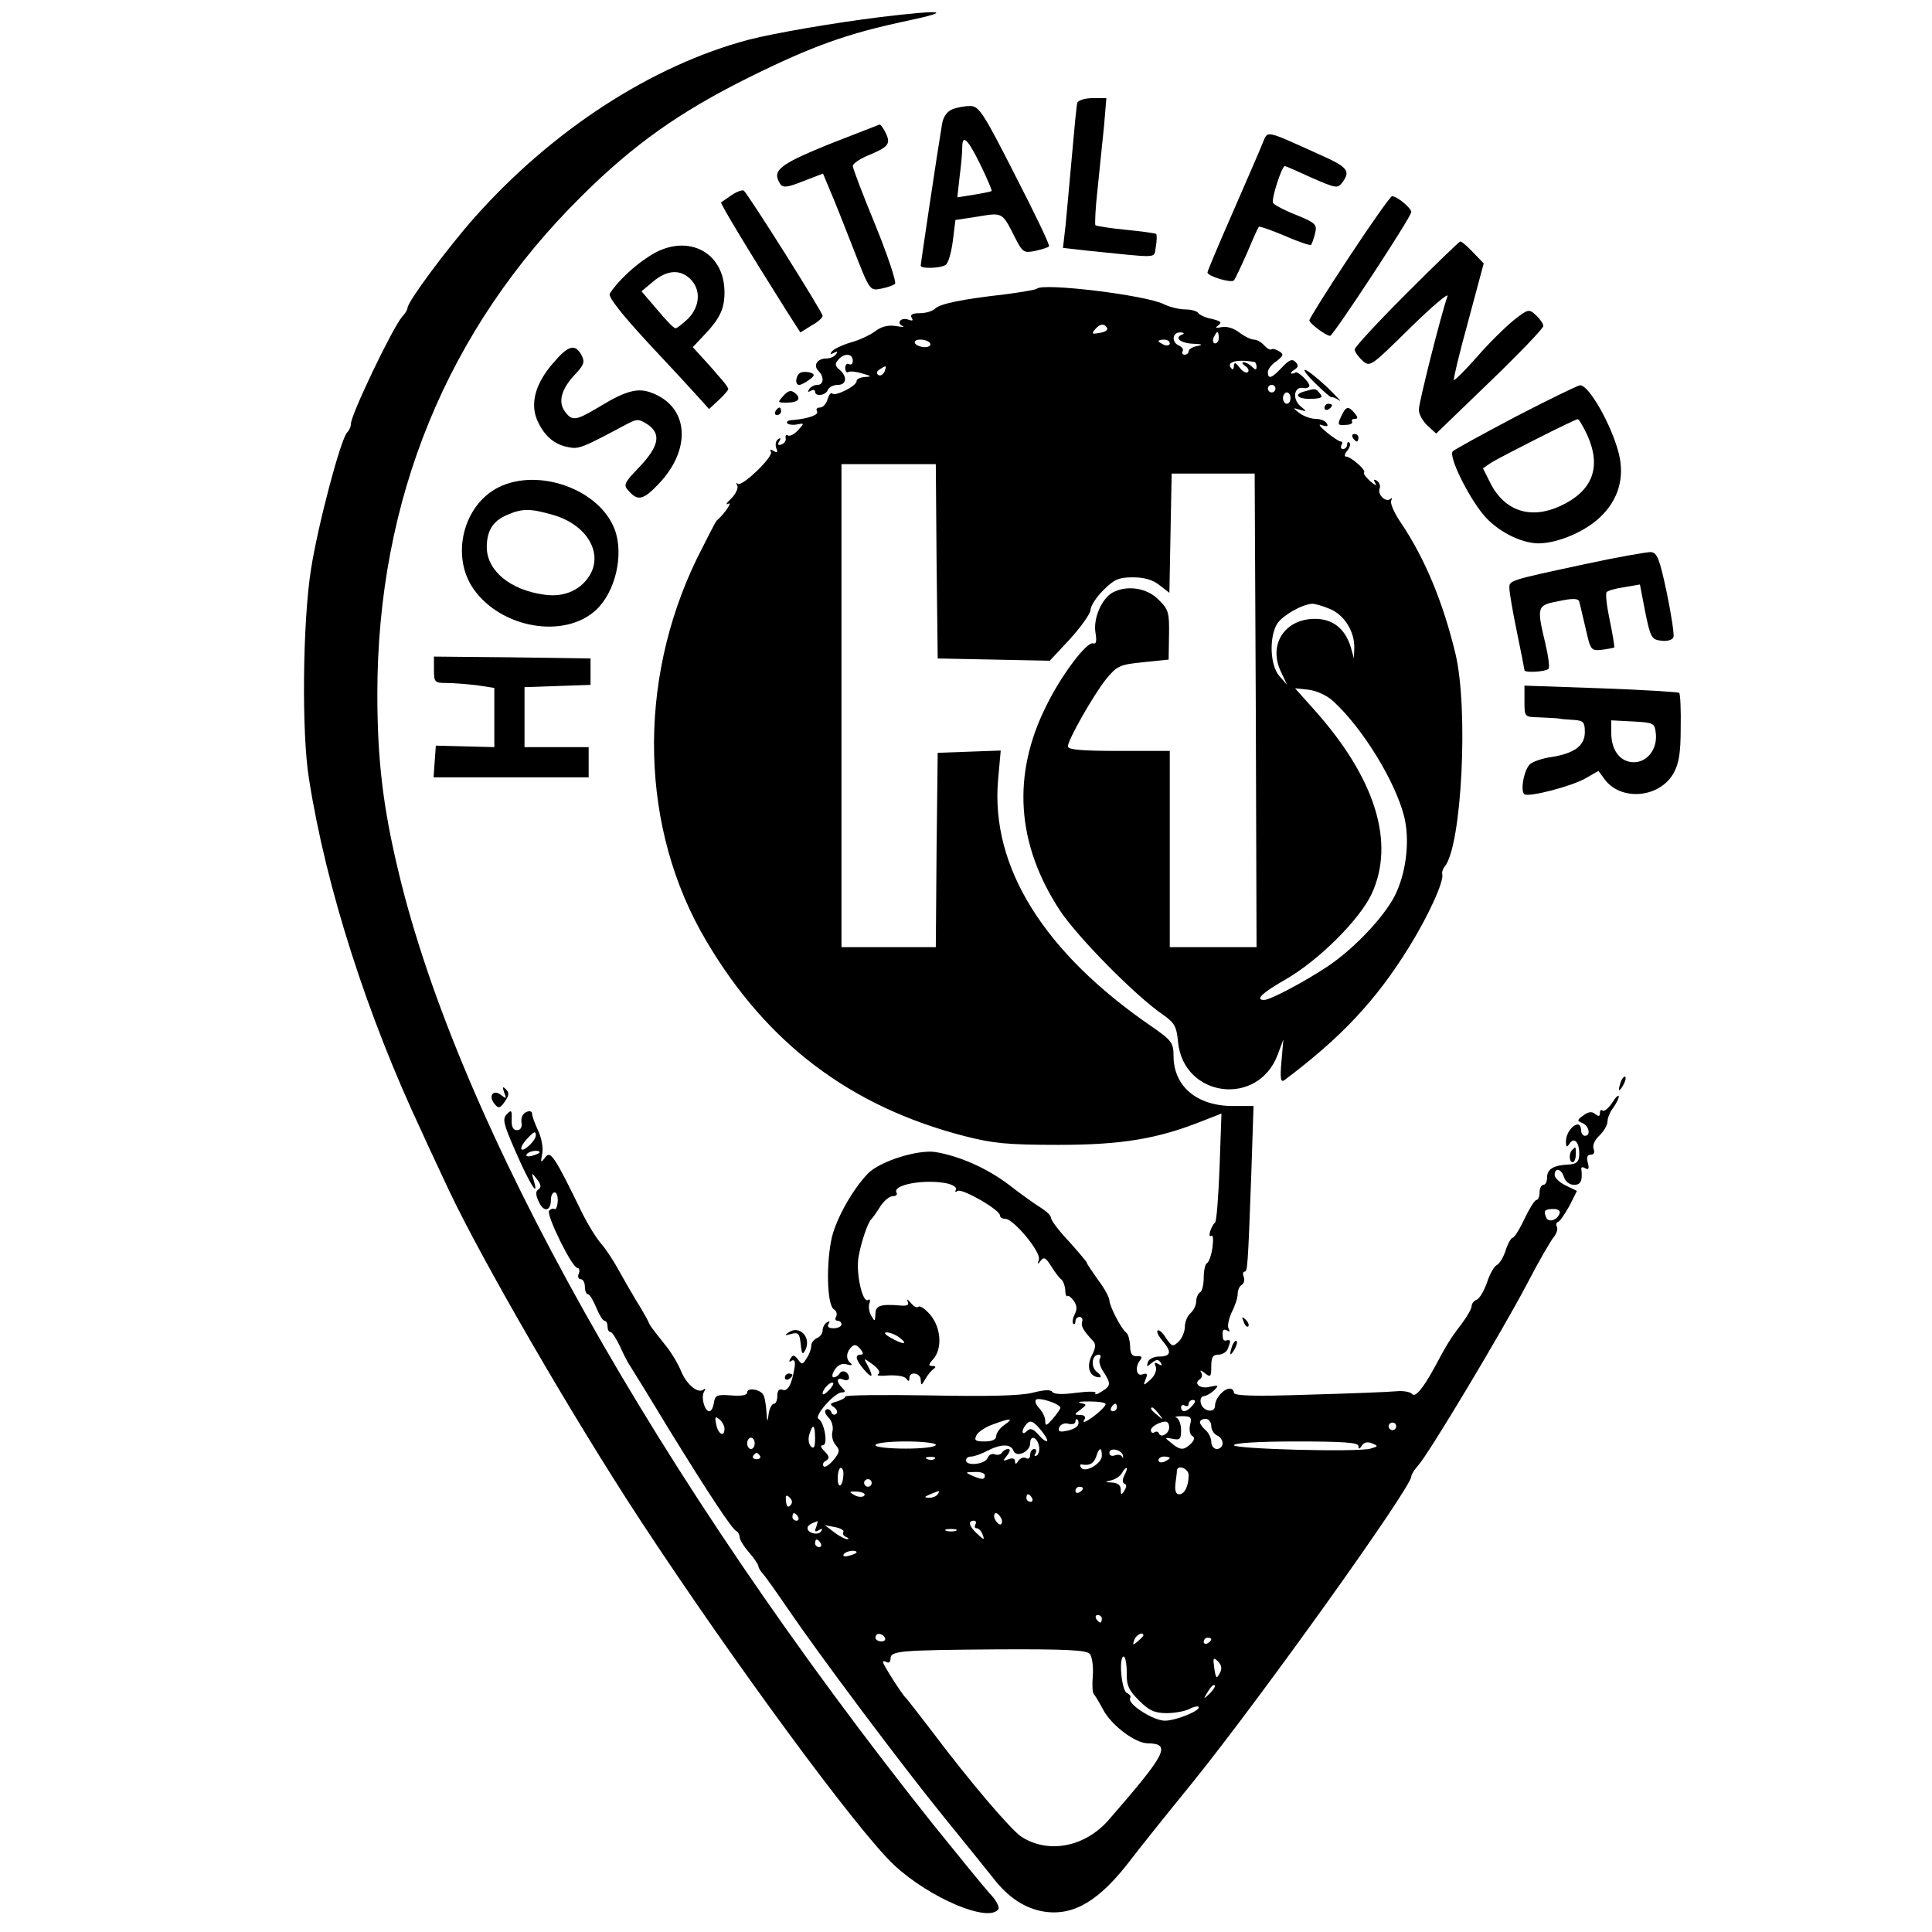 <?xml version="1.0" standalone="no"?>
<!DOCTYPE svg PUBLIC "-//W3C//DTD SVG 20010904//EN"
 "http://www.w3.org/TR/2001/REC-SVG-20010904/DTD/svg10.dtd">
<svg version="1.0" xmlns="http://www.w3.org/2000/svg"
 width="512pt" height="512pt" viewBox="0 0 512 512"
 preserveAspectRatio="xMidYMid meet">
<g transform="translate(0,512) scale(0.1,-0.1)"
fill="#000000" stroke="none">
<path d="M2335 5075 c-128 -16 -279 -42 -350 -60 -257 -68 -521 -239 -728
-472 -74 -84 -177 -223 -177 -239 0 -4 -6 -15 -14 -23 -26 -30 -136 -260 -136
-284 0 -7 -4 -17 -10 -23 -17 -17 -78 -247 -96 -364 -22 -139 -25 -435 -5
-555 45 -287 154 -627 299 -935 21 -47 54 -116 72 -155 88 -186 325 -596 505
-871 244 -372 581 -831 676 -918 94 -87 251 -153 275 -115 3 6 -7 25 -24 42
-16 18 -83 100 -149 182 -731 918 -1258 1857 -1417 2525 -41 170 -56 297 -56
471 0 515 185 967 541 1319 138 137 259 223 444 315 168 83 259 116 420 150
122 26 97 30 -70 10z"/>
<path d="M2855 4848 c-2 -7 -8 -69 -14 -138 -6 -69 -14 -152 -17 -186 l-7 -61
62 -7 c199 -20 178 -22 184 10 3 16 3 31 1 34 -3 2 -39 7 -80 11 -42 4 -78 10
-81 12 -2 3 0 47 6 99 5 51 13 126 17 166 l6 72 -36 0 c-21 0 -38 -6 -41 -12z"/>
<path d="M2523 4830 c-14 -6 -24 -20 -27 -42 -11 -65 -56 -366 -56 -372 0 -9
53 -7 66 2 7 4 15 32 19 63 l7 56 59 9 c66 11 65 12 98 -54 21 -41 24 -43 54
-37 18 4 34 9 37 12 3 3 -38 88 -90 189 -85 167 -96 184 -120 183 -14 0 -35
-4 -47 -9z m75 -146 c18 -37 31 -68 30 -70 -2 -2 -23 -6 -47 -10 l-44 -7 6 54
c4 30 7 64 7 77 0 38 14 25 48 -44z"/>
<path d="M2195 4737 c-132 -54 -150 -69 -127 -105 7 -10 19 -9 61 8 l52 20 18
-43 c10 -23 38 -93 62 -155 44 -113 44 -113 74 -107 16 3 33 9 37 13 4 4 -19
74 -52 155 -33 80 -60 151 -60 157 0 6 17 18 38 27 56 23 63 31 50 59 -6 13
-14 24 -17 24 -3 -1 -64 -25 -136 -53z"/>
<path d="M3345 4738 c-7 -18 -43 -100 -79 -183 -36 -82 -66 -153 -66 -157 0
-10 63 -29 70 -21 4 5 19 37 35 73 15 36 29 67 31 69 2 2 33 -9 69 -24 36 -16
67 -26 69 -24 3 2 7 16 11 30 6 24 2 28 -49 49 -31 12 -59 27 -62 32 -6 9 23
98 31 98 2 0 34 -14 71 -31 64 -28 69 -29 81 -13 23 31 15 41 -59 74 -151 68
-137 65 -153 28z"/>
<path d="M1939 4603 c-13 -9 -26 -18 -28 -19 -3 -3 72 -127 176 -292 l34 -53
29 18 c17 9 30 21 30 26 0 10 -199 325 -209 332 -4 2 -19 -3 -32 -12z"/>
<path d="M3576 4440 c-58 -88 -106 -164 -106 -169 0 -8 44 -41 55 -41 8 0 215
315 215 328 0 11 -38 42 -51 42 -4 0 -55 -72 -113 -160z"/>
<path d="M3727 4342 c-75 -75 -137 -142 -137 -148 0 -6 9 -19 20 -29 21 -19
22 -17 127 86 58 57 103 95 99 84 -17 -48 -76 -282 -76 -301 0 -11 10 -30 23
-42 l23 -21 142 137 c78 75 142 142 142 148 0 6 -9 19 -20 29 -18 17 -21 16
-59 -14 -22 -18 -66 -61 -97 -97 -31 -35 -59 -63 -61 -61 -2 2 15 73 38 156
l41 153 -28 29 c-15 16 -30 29 -34 29 -3 0 -67 -62 -143 -138z"/>
<path d="M1719 4440 c-42 -27 -84 -68 -103 -98 -5 -8 29 -52 101 -130 60 -64
121 -130 136 -147 l26 -29 26 24 c14 13 25 26 25 29 0 4 -12 20 -27 36 -14 17
-35 40 -47 53 l-20 22 31 33 c41 43 53 69 53 112 0 111 -104 160 -201 95z
m111 -60 c28 -28 25 -72 -6 -104 -15 -14 -30 -26 -34 -26 -4 0 -26 22 -48 49
l-42 49 31 26 c37 31 72 33 99 6z"/>
<path d="M2748 4355 c-3 -3 -40 -9 -84 -15 -115 -13 -173 -25 -186 -38 -7 -7
-25 -12 -41 -12 -19 0 -26 -4 -21 -12 5 -8 2 -9 -9 -5 -19 7 -33 -9 -15 -17 7
-3 -1 -3 -18 0 -20 3 -38 -1 -55 -14 -13 -10 -43 -24 -66 -30 -23 -7 -45 -18
-49 -24 -5 -7 -3 -8 6 -3 9 5 11 4 6 -3 -4 -7 -16 -12 -26 -12 -24 0 -36 -18
-21 -33 16 -16 14 -37 -3 -37 -8 0 -18 -5 -22 -12 -4 -7 -3 -8 4 -4 7 4 12 3
12 -2 0 -14 29 -10 34 5 3 7 15 13 26 13 24 0 26 22 5 40 -12 10 -13 16 -4 26
15 19 39 18 39 -2 0 -8 -4 -12 -10 -9 -5 3 -10 -1 -10 -10 0 -9 4 -14 8 -11 5
3 22 1 38 -4 24 -7 25 -8 7 -9 -13 -1 -23 -5 -23 -11 0 -13 -56 -41 -64 -33
-4 4 -9 -3 -13 -15 -3 -12 -12 -22 -20 -22 -8 0 -11 -4 -8 -10 6 -9 -21 -19
-62 -23 -12 0 -20 -4 -17 -8 2 -4 14 -6 25 -4 21 4 21 4 4 -15 -10 -11 -22
-17 -27 -14 -4 3 -7 0 -6 -7 2 -6 -3 -14 -11 -17 -9 -3 -11 0 -6 8 5 8 4 11
-3 6 -6 -4 -8 -14 -5 -23 5 -12 3 -14 -7 -8 -8 5 -11 4 -7 -2 8 -13 -78 -95
-88 -85 -5 4 -5 2 -1 -5 3 -6 -4 -22 -16 -34 -13 -12 -16 -18 -8 -14 13 7 -11
-28 -31 -45 -3 -3 -26 -48 -52 -100 -160 -329 -151 -718 25 -1014 160 -271
382 -439 685 -517 74 -19 113 -23 248 -23 168 0 263 16 381 63 l51 20 -5 -142
c-3 -78 -8 -144 -12 -147 -10 -8 -21 -42 -10 -35 5 3 6 -10 3 -32 -3 -21 -10
-39 -15 -41 -4 -2 -8 -19 -8 -37 0 -19 -4 -37 -10 -40 -5 -3 -10 -14 -10 -24
0 -10 -7 -24 -15 -31 -8 -7 -15 -23 -15 -36 0 -12 -7 -30 -16 -39 -16 -15 -18
-14 -34 9 -9 15 -19 23 -22 20 -4 -3 3 -16 14 -29 24 -28 21 -40 -11 -40 -13
0 -27 -7 -29 -15 -4 -13 -3 -13 10 -2 13 10 18 10 24 1 5 -8 3 -9 -6 -4 -10 6
-12 4 -7 -7 3 -10 -3 -24 -14 -34 -19 -17 -20 -17 -13 1 6 14 4 17 -8 13 -17
-7 -21 20 -6 38 6 8 3 11 -9 10 -13 -1 -18 7 -18 27 -1 16 -5 31 -10 35 -13 9
-45 71 -45 86 0 7 -13 32 -30 54 -16 23 -30 43 -30 46 0 2 -21 27 -47 56 -27
28 -48 57 -48 63 0 6 -12 17 -26 26 -15 9 -53 36 -85 61 -58 44 -130 76 -195
87 -48 7 -148 -25 -179 -57 -40 -42 -81 -114 -95 -167 -16 -68 -14 -181 5
-193 7 -4 9 -13 6 -19 -4 -6 -2 -11 3 -11 6 0 11 -4 11 -10 0 -5 -9 -10 -21
-10 -13 0 -18 4 -13 12 4 7 3 8 -4 4 -7 -4 -12 -14 -12 -22 0 -8 -7 -17 -15
-20 -8 -4 -15 -12 -15 -20 0 -8 -5 -23 -12 -33 -11 -18 -13 -18 -23 -4 -10 13
-14 13 -20 3 -5 -8 -4 -11 3 -6 7 4 10 -2 8 -16 -7 -45 -18 -67 -32 -61 -9 3
-14 -2 -14 -16 0 -12 -4 -21 -9 -21 -5 0 -12 -12 -14 -27 -3 -24 -4 -23 -6 7
-1 19 -5 40 -9 45 -10 14 -42 18 -42 5 0 -8 -16 -10 -42 -8 -38 3 -43 0 -46
-19 -2 -13 -7 -23 -12 -23 -13 0 -23 38 -14 52 4 7 4 10 -1 6 -14 -13 -45 12
-60 48 -8 20 -26 50 -40 67 -40 51 -41 51 -48 67 -4 8 -18 33 -32 55 -13 22
-34 58 -46 80 -12 22 -32 53 -45 68 -14 16 -36 52 -50 80 -75 154 -85 169 -99
150 -12 -16 -13 -15 -8 10 3 15 -2 42 -11 61 -9 19 -16 39 -16 45 0 6 -7 8
-15 4 -9 -3 -15 -15 -13 -27 2 -13 -2 -21 -12 -21 -10 0 -15 9 -14 28 1 25 -1
27 -13 14 -12 -12 -9 -25 23 -98 37 -85 63 -127 49 -79 -7 24 -7 24 8 5 11
-14 12 -22 4 -27 -8 -5 -8 -14 1 -33 13 -29 32 -25 32 6 0 10 4 19 10 19 5 0
9 -11 8 -24 -1 -14 -5 -23 -9 -20 -4 2 -10 0 -14 -5 -7 -12 61 -151 75 -151 5
0 7 -7 4 -15 -4 -8 -1 -15 5 -15 6 0 11 -9 11 -20 0 -11 4 -20 8 -20 5 0 14
-16 22 -35 8 -19 17 -35 22 -35 4 0 8 -7 8 -15 0 -8 3 -15 8 -15 4 0 15 -17
25 -38 9 -20 21 -44 27 -52 5 -8 51 -82 101 -165 109 -177 170 -269 181 -273
4 -2 8 -9 8 -15 0 -7 11 -25 25 -41 14 -16 25 -33 25 -37 0 -4 6 -14 13 -21 6
-7 36 -49 66 -93 81 -119 297 -408 413 -551 57 -70 115 -142 130 -161 40 -52
85 -81 135 -89 79 -12 147 29 230 138 15 20 89 113 164 205 180 223 579 781
579 810 0 5 8 18 18 29 27 29 221 353 288 480 31 60 64 117 72 126 7 9 11 21
8 27 -3 5 -2 11 3 13 5 1 18 21 30 42 l20 40 -29 14 c-17 8 -30 21 -30 28 0
21 18 17 25 -6 3 -11 15 -20 26 -20 18 0 23 10 20 39 -2 8 2 10 10 5 9 -5 11
-1 7 14 -4 15 -2 22 8 22 8 0 11 6 7 16 -3 9 3 23 16 35 11 11 21 27 21 37 0
9 7 26 15 36 8 11 15 25 15 30 0 6 -8 -1 -18 -17 -10 -15 -22 -24 -25 -20 -4
3 -7 1 -7 -7 0 -9 -4 -9 -13 -2 -8 7 -18 6 -31 -4 -17 -12 -17 -14 -3 -20 18
-7 24 -34 7 -34 -5 0 -10 7 -10 15 0 8 -4 15 -8 15 -15 0 -32 -24 -32 -44 0
-17 2 -18 10 -6 13 19 27 0 25 -33 -1 -16 -8 -22 -27 -23 -41 -2 -58 -12 -58
-34 0 -11 -4 -20 -10 -20 -5 0 -10 -9 -10 -20 0 -11 -4 -20 -8 -20 -5 0 -19
-23 -32 -50 -13 -28 -27 -50 -31 -50 -4 0 -13 -15 -19 -34 -6 -19 -17 -36 -24
-39 -6 -3 -18 -23 -25 -45 -8 -23 -20 -43 -27 -46 -8 -3 -14 -11 -14 -17 0 -7
-12 -28 -27 -48 -27 -35 -38 -52 -72 -116 -30 -55 -51 -80 -59 -69 -4 5 -23 9
-42 7 -19 -2 -124 -6 -232 -9 -144 -5 -198 -3 -198 5 0 6 -5 11 -11 11 -16 0
-39 -26 -39 -45 0 -22 -34 -15 -38 8 -2 9 2 17 8 17 6 0 18 7 27 15 14 14 13
15 -10 10 -25 -7 -46 8 -27 20 6 4 7 12 3 18 -4 7 0 6 10 -2 15 -12 17 -10 17
18 0 24 4 31 19 31 10 0 22 7 25 16 8 21 8 24 -3 22 -5 -2 -9 0 -10 5 -3 21 0
27 11 21 7 -4 8 -3 4 5 -4 6 0 25 8 43 9 17 16 39 16 49 0 10 5 21 11 24 6 4
8 13 5 21 -3 8 -2 14 2 14 8 0 9 11 18 257 l6 182 -55 0 c-95 0 -157 52 -157
133 0 34 -5 41 -57 77 -286 196 -428 423 -408 654 l7 78 -83 -3 -84 -3 -3
-257 -2 -258 -125 0 -125 0 0 640 0 640 125 0 125 0 2 -257 3 -258 149 -3 148
-3 54 58 c29 32 53 66 54 76 0 11 15 34 34 53 29 29 41 34 79 34 30 0 53 -7
70 -21 l26 -20 3 158 3 158 110 0 110 0 3 -627 2 -628 -115 0 -115 0 0 260 0
260 -135 0 c-96 0 -135 3 -135 12 0 17 67 135 101 178 29 35 36 39 98 45 l68
7 1 65 c1 59 -1 68 -28 94 -30 31 -83 39 -121 19 -29 -16 -52 -68 -46 -106 4
-23 2 -32 -6 -29 -16 6 -83 -82 -123 -163 -93 -184 -81 -368 35 -545 47 -71
202 -228 273 -276 31 -22 36 -31 40 -73 15 -147 212 -172 264 -33 l15 40 -5
-58 c-4 -44 -2 -56 7 -50 150 112 244 212 331 353 51 82 94 176 88 194 -1 4 1
13 7 20 45 56 63 419 28 564 -33 137 -81 252 -144 346 -18 26 -30 53 -26 60 3
6 3 8 -2 4 -12 -11 -35 11 -29 27 3 7 0 16 -7 21 -8 5 -10 3 -4 -7 5 -8 -1 -5
-13 5 -12 11 -20 21 -17 24 6 6 -35 42 -48 42 -5 0 -4 7 3 15 7 9 10 18 6 22
-3 3 -6 1 -6 -5 0 -7 -5 -12 -11 -12 -5 0 -7 5 -4 10 3 6 3 10 -2 10 -4 0 -21
11 -38 25 -19 16 -23 23 -11 18 13 -4 17 -3 12 5 -4 7 -17 12 -30 12 -12 0
-31 7 -42 15 -19 15 -19 15 1 9 19 -5 19 -5 2 9 -23 19 -18 53 6 49 9 -2 17 1
17 6 0 10 -31 39 -37 35 -1 -2 -6 -3 -10 -3 -5 0 -1 5 7 10 11 7 12 12 3 21
-9 9 -17 5 -36 -15 -27 -29 -37 -32 -37 -12 0 7 10 21 23 29 18 14 20 18 7 26
-8 5 -17 8 -21 5 -4 -2 -12 3 -19 11 -7 8 -19 15 -27 15 -8 0 -26 9 -39 19
-14 11 -33 17 -47 14 -16 -3 -18 -2 -8 5 10 8 6 11 -18 17 -17 3 -33 11 -36
16 -4 5 -19 9 -34 9 -15 0 -41 6 -57 14 -48 24 -320 57 -336 41z m186 -104 c3
-5 -5 -11 -19 -13 -20 -4 -23 -3 -14 8 13 16 25 18 33 5z m198 -18 c-21 -8 -3
-23 31 -24 24 -1 26 -3 10 -6 -13 -2 -23 -9 -23 -14 0 -5 -5 -9 -11 -9 -5 0
-8 4 -5 9 3 5 -1 11 -9 15 -21 8 -19 36 3 35 10 0 12 -3 4 -6z m98 -8 c0 -8
-4 -15 -10 -15 -5 0 -7 7 -4 15 4 8 8 15 10 15 2 0 4 -7 4 -15z m-765 -15 c3
-5 -3 -10 -14 -10 -11 0 -23 5 -26 10 -3 6 3 10 14 10 11 0 23 -4 26 -10z
m635 0 c0 -5 -7 -7 -15 -4 -8 4 -15 8 -15 10 0 2 7 4 15 4 8 0 15 -4 15 -10z
m223 -49 c4 0 7 -6 7 -13 0 -9 -3 -9 -12 0 -7 7 -17 12 -22 12 -6 0 -4 -4 4
-10 8 -5 11 -12 7 -16 -4 -4 -14 1 -22 12 -10 13 -14 15 -15 5 0 -8 -3 -12 -6
-8 -17 17 12 26 59 18z m-979 -26 c-4 -8 -11 -12 -16 -9 -6 4 -5 10 3 15 19
12 19 11 13 -6z m1036 -45 c0 -5 -4 -10 -10 -10 -5 0 -10 5 -10 10 0 6 5 10
10 10 6 0 10 -4 10 -10z m40 -25 c0 -8 -4 -15 -10 -15 -5 0 -10 7 -10 15 0 8
5 15 10 15 6 0 10 -7 10 -15z m105 -559 c38 -16 65 -60 64 -103 l-1 -28 -8 29
c-15 50 -48 76 -95 76 -81 0 -125 -69 -90 -141 l16 -34 -21 24 c-25 29 -27
106 -4 140 16 22 66 50 92 51 7 0 28 -6 47 -14z m9 -245 c78 -72 163 -211 187
-304 15 -60 7 -141 -20 -201 -24 -56 -107 -146 -181 -196 -60 -40 -153 -90
-170 -90 -25 0 -5 19 58 55 88 51 195 158 227 226 63 136 10 307 -153 489
l-50 56 37 -4 c21 -3 48 -15 65 -31z m-2114 -1150 c0 -13 -31 -43 -38 -37 -3
3 3 15 13 26 20 22 25 24 25 11z m10 -45 c0 -2 -9 -6 -20 -9 -11 -3 -18 -1
-14 4 5 9 34 13 34 5z m1079 -82 c17 -4 28 -11 24 -17 -3 -6 -1 -7 5 -3 12 7
112 -50 112 -65 0 -5 6 -9 14 -9 22 0 96 -89 89 -108 -4 -13 -3 -14 5 -3 8 11
14 8 28 -15 10 -16 22 -32 27 -35 4 -3 9 -15 10 -27 0 -12 3 -19 6 -17 2 3 10
-3 17 -13 8 -12 9 -22 2 -35 -5 -10 -7 -21 -4 -25 3 -3 6 0 6 6 0 7 5 12 11
12 6 0 9 -6 7 -12 -4 -12 2 -23 28 -51 9 -9 8 -19 -3 -40 -15 -30 -5 -57 21
-57 6 0 3 7 -7 14 -17 13 -14 46 5 46 5 0 6 -5 3 -10 -4 -6 0 -22 9 -35 21
-32 20 -38 -5 -53 -12 -8 -19 -9 -16 -4 4 5 -18 5 -51 1 -35 -5 -59 -4 -63 2
-4 7 -22 6 -53 -2 -32 -8 -118 -10 -271 -7 -124 2 -225 1 -225 -3 0 -4 -10 -9
-22 -13 -19 -5 -20 -8 -8 -15 8 -6 11 -14 6 -18 -5 -4 -11 -2 -13 5 -3 6 -9
10 -14 6 -5 -3 -2 -12 7 -21 9 -9 13 -25 10 -37 -3 -11 1 -27 9 -36 11 -13 11
-18 -6 -39 -11 -13 -23 -21 -26 -17 -4 4 -2 11 6 15 10 6 9 12 -4 25 -10 10
-12 16 -4 16 14 0 4 61 -12 70 -12 8 43 70 62 70 10 0 10 3 1 12 -17 17 -15
29 3 22 8 -4 15 -1 15 4 0 16 -18 24 -25 12 -3 -5 -10 -10 -16 -10 -5 0 -4 9
3 20 9 13 19 18 33 14 11 -3 15 -2 10 3 -14 10 -13 29 1 43 8 8 14 7 24 -5 8
-10 9 -15 1 -15 -17 0 -13 -14 9 -40 22 -25 26 -20 9 12 -11 20 -11 20 14 2
16 -12 21 -22 14 -26 -6 -4 7 -5 28 -3 22 1 43 -2 47 -9 6 -8 8 -7 8 2 0 19
30 14 30 -5 1 -16 2 -15 12 2 6 11 16 23 22 27 7 5 6 8 -3 8 -11 0 -11 4 2 18
25 28 21 84 -8 118 -13 15 -27 25 -31 21 -4 -4 -13 1 -21 11 -8 9 -11 11 -8 4
5 -10 0 -13 -16 -12 -56 5 -69 0 -69 -22 -1 -21 -2 -21 -11 -5 -6 10 -8 25 -5
33 3 8 2 12 -4 9 -14 -9 -32 70 -25 113 7 40 25 94 35 102 3 3 13 17 23 33 10
15 24 27 33 27 8 0 13 4 10 9 -13 21 73 37 133 25z m1624 -80 c-7 -19 -31 -25
-36 -9 -7 17 -3 21 21 21 11 0 18 -5 15 -12z m-1749 -329 c25 -19 9 -19 -24 0
-14 8 -19 14 -10 14 8 0 24 -6 34 -14z m-188 -140 c-9 -9 -16 -13 -16 -8 0 12
22 34 28 28 2 -2 -3 -11 -12 -20z m614 -46 c0 -3 -9 -16 -20 -29 -17 -19 -20
-20 -20 -6 0 10 -7 24 -15 33 -8 8 -13 18 -10 23 5 9 65 -10 65 -21z m120 10
c0 -7 -28 -32 -49 -44 -9 -5 -12 -4 -7 3 4 8 0 12 -11 12 -17 1 -17 1 0 14 18
14 18 14 0 18 -10 3 1 4 25 4 23 0 42 -3 42 -7z m230 -4 c-14 -17 -30 -20 -30
-4 0 5 5 7 10 4 6 -3 10 -1 10 4 0 6 5 11 11 11 8 0 8 -5 -1 -15z m-200 -5 c0
-5 -5 -10 -11 -10 -5 0 -7 5 -4 10 3 6 8 10 11 10 2 0 4 -4 4 -10z m111 -17
c13 -16 12 -17 -3 -4 -17 13 -22 21 -14 21 2 0 10 -8 17 -17z m-1151 -39 c0
-24 -17 -15 -22 11 -4 20 -3 23 8 14 8 -6 14 -18 14 -25z m1234 11 c-3 -13 -1
-26 5 -30 8 -4 7 -11 -3 -21 -19 -18 -28 -18 -52 2 -19 15 -18 15 4 11 19 -4
22 -1 22 23 0 16 -6 30 -12 33 -7 2 -1 4 14 4 24 0 27 -3 22 -22z m-492 -1
c-12 -8 -22 -22 -22 -30 0 -9 -11 -14 -30 -14 -26 0 -29 3 -22 17 5 9 25 22
43 28 48 18 57 17 31 -1z m113 -43 c-3 -2 -13 5 -23 17 -14 16 -22 18 -30 10
-7 -7 -12 -8 -12 -2 0 6 5 15 12 22 9 9 17 5 34 -15 13 -15 21 -29 19 -32z
m81 41 c-3 -5 -17 -12 -30 -14 -18 -4 -23 -1 -19 9 3 8 14 13 24 10 11 -3 19
0 19 6 0 6 3 8 6 4 3 -3 3 -10 0 -15z m232 -23 c-7 -5 -14 -4 -16 1 -2 6 -8 8
-13 4 -5 -3 -9 0 -9 6 0 6 10 14 23 19 16 6 23 5 25 -7 2 -8 -2 -18 -10 -23z
m122 22 c0 -10 7 -21 15 -25 8 -3 15 -12 15 -21 0 -8 -7 -15 -15 -15 -8 0 -15
8 -15 19 0 10 -7 24 -15 31 -8 7 -15 16 -15 21 0 5 7 9 15 9 8 0 15 -9 15 -19z
m490 -1 c0 -5 -4 -10 -10 -10 -5 0 -10 5 -10 10 0 6 5 10 10 10 6 0 10 -4 10
-10z m-1540 -32 c0 -23 -3 -29 -11 -21 -6 6 -8 20 -4 32 9 30 15 26 15 -11z
m-160 -13 c0 -8 -4 -15 -10 -15 -5 0 -10 7 -10 15 0 8 5 15 10 15 6 0 10 -7
10 -15z m753 -5 c3 -11 0 -23 -5 -27 -7 -3 -8 -1 -4 5 4 7 2 12 -3 12 -6 0
-11 -7 -11 -16 0 -8 -5 -12 -11 -8 -6 3 -15 0 -20 -7 -6 -10 -9 -10 -9 -2 0 8
-7 10 -17 6 -16 -6 -16 -5 -4 10 8 10 9 17 3 17 -6 0 -13 -4 -17 -10 -3 -5
-12 -7 -19 -4 -7 3 -16 -2 -19 -10 -7 -17 -57 -22 -57 -6 0 6 6 10 14 10 7 0
27 7 42 15 37 19 63 19 70 0 8 -19 44 -2 44 20 0 22 17 18 23 -5z m-273 1 c0
-6 -36 -10 -80 -10 -44 0 -80 4 -80 9 0 6 36 10 80 10 44 0 80 -4 80 -9z
m1120 -3 c0 -9 3 -9 9 1 6 9 15 11 27 6 17 -7 17 -8 -4 -14 -36 -10 -362 -1
-362 9 0 6 67 10 165 10 125 0 165 -3 165 -12z m-680 -26 c0 -21 -46 -47 -55
-31 -4 5 -3 9 2 8 21 -4 32 3 38 21 8 25 15 26 15 2z m56 0 c1 -7 0 -8 -2 -3
-3 6 -12 7 -20 4 -8 -3 -14 0 -14 7 0 15 33 9 36 -8z m-962 0 c3 -5 -1 -9 -9
-9 -8 0 -12 4 -9 9 3 4 7 8 9 8 2 0 6 -4 9 -8z m463 -8 c-3 -3 -12 -4 -19 -1
-8 3 -5 6 6 6 11 1 17 -2 13 -5z m623 2 c0 -2 -7 -6 -15 -10 -8 -3 -15 -1 -15
4 0 6 7 10 15 10 8 0 15 -2 15 -4z m-865 -46 c-2 -31 -15 -37 -15 -7 0 15 4
27 8 27 5 0 8 -9 7 -20z m745 1 c-6 -12 -6 -21 0 -23 6 -2 6 -8 0 -18 -8 -13
-10 -12 -10 3 0 11 -8 17 -22 18 -21 1 -21 2 -3 6 11 3 24 11 28 19 12 21 19
17 7 -5z m170 0 c0 -30 -11 -51 -25 -51 -9 0 -12 10 -10 28 2 15 4 30 4 35 2
17 31 5 31 -12z m-540 -1 c0 -12 -8 -12 -35 0 -18 8 -17 9 8 9 15 1 27 -3 27
-9z m-300 -20 c0 -5 -4 -10 -10 -10 -5 0 -10 5 -10 10 0 6 5 10 10 10 6 0 10
-4 10 -10z m560 -14 c0 -3 -4 -8 -10 -11 -5 -3 -10 -1 -10 4 0 6 5 11 10 11 6
0 10 -2 10 -4z m-580 -20 c-4 -4 -16 -4 -26 2 -16 9 -14 10 8 9 15 -1 23 -6
18 -11z m195 4 c-3 -5 -14 -10 -23 -9 -14 0 -13 2 3 9 27 11 27 11 20 0z
m-391 -30 c-6 -6 -10 -2 -11 12 -2 16 1 18 10 9 7 -7 8 -14 1 -21z m641 20 c3
-5 1 -10 -4 -10 -6 0 -11 5 -11 10 0 6 2 10 4 10 3 0 8 -4 11 -10z m-620 -50
c3 -5 1 -10 -4 -10 -6 0 -11 5 -11 10 0 6 2 10 4 10 3 0 8 -4 11 -10z m539 -5
c3 -8 1 -15 -3 -15 -5 0 -11 7 -15 15 -3 8 -1 15 3 15 5 0 11 -7 15 -15z
m-491 -22 c-5 -12 -3 -14 7 -8 8 5 11 4 6 -3 -7 -12 -36 -5 -36 8 0 7 7 12 27
19 1 1 -1 -6 -4 -16z m422 7 c-3 -5 -2 -10 3 -10 6 0 13 -8 16 -17 6 -15 4
-15 -14 2 -22 20 -26 35 -9 35 5 0 7 -4 4 -10z m-350 -20 c-3 -5 1 -11 7 -13
7 -3 9 -6 3 -6 -5 0 -21 8 -34 18 l-25 19 27 -5 c15 -3 25 -9 22 -13z m298 3
c-7 -2 -19 -2 -25 0 -7 3 -2 5 12 5 14 0 19 -2 13 -5z m-358 -33 c3 -5 1 -10
-4 -10 -6 0 -11 5 -11 10 0 6 2 10 4 10 3 0 8 -4 11 -10z m95 -24 c0 -2 -9 -6
-20 -9 -11 -3 -18 -1 -14 4 5 9 34 13 34 5z m650 -176 c0 -5 -2 -10 -4 -10 -3
0 -8 5 -11 10 -3 6 -1 10 4 10 6 0 11 -4 11 -10z m-575 -50 c3 -5 -1 -10 -9
-10 -9 0 -16 5 -16 10 0 6 4 10 9 10 6 0 13 -4 16 -10z m685 6 c0 -2 -7 -9
-15 -16 -13 -11 -14 -10 -9 4 5 14 24 23 24 12z m180 -10 c0 -3 -4 -8 -10 -11
-5 -3 -10 -1 -10 4 0 6 5 11 10 11 6 0 10 -2 10 -4z m-322 -39 c6 -7 10 -33 8
-58 -2 -24 -1 -46 3 -49 3 -3 14 -21 24 -40 21 -41 85 -90 119 -90 63 -1 49
-27 -103 -202 -63 -73 -161 -92 -233 -45 -28 19 -138 148 -234 276 -36 47 -68
88 -71 91 -9 7 -61 89 -61 95 0 4 5 3 10 0 6 -3 10 1 10 9 0 21 20 23 281 25
184 1 239 -2 247 -12z m98 -49 c-1 -34 5 -47 33 -75 26 -26 41 -33 73 -33 21
0 48 5 60 11 11 6 22 8 24 6 9 -9 -59 -37 -89 -37 -31 0 -101 45 -92 60 3 4
-1 10 -8 13 -15 5 -23 97 -9 97 4 0 8 -19 8 -42z m246 -3 c-8 -15 -10 -13 -14
14 -4 28 -3 30 10 18 10 -11 11 -20 4 -32z m-26 -53 c-17 -16 -18 -16 -5 5 7
12 15 20 18 17 3 -2 -3 -12 -13 -22z"/>
<path d="M1466 4158 c-47 -54 -61 -106 -43 -150 18 -42 45 -66 83 -73 28 -6
37 -2 157 62 25 13 30 13 52 -1 38 -25 32 -58 -20 -113 -42 -44 -44 -48 -28
-65 23 -26 38 -23 77 18 90 93 82 206 -17 243 -36 14 -68 6 -137 -36 -65 -39
-74 -40 -94 -12 -18 26 -7 61 31 100 21 23 23 30 14 48 -17 31 -35 26 -75 -21z"/>
<path d="M2123 4133 c-14 -5 -18 -33 -5 -33 5 0 16 6 26 13 15 11 16 15 5 19
-8 3 -20 3 -26 1z"/>
<path d="M3487 4103 c21 -21 40 -37 42 -36 2 2 11 -2 20 -8 9 -6 -6 9 -32 35
-27 25 -53 46 -59 46 -5 0 8 -17 29 -37z"/>
<path d="M4017 4016 c-87 -46 -162 -87 -167 -92 -12 -12 39 -117 81 -168 36
-43 98 -75 145 -76 51 0 123 30 164 69 49 46 66 105 50 169 -19 76 -80 183
-103 181 -7 -1 -83 -38 -170 -83z m189 -48 c39 -86 15 -149 -71 -189 -78 -36
-147 -14 -185 60 l-20 40 22 15 c28 17 221 115 229 115 3 1 14 -18 25 -41z"/>
<path d="M2076 4071 c-16 -18 -16 -18 9 -18 31 0 40 11 21 26 -10 8 -17 6 -30
-8z"/>
<path d="M3458 4083 c-31 -8 -20 -21 17 -20 27 1 32 4 23 14 -11 14 -12 14
-40 6z"/>
<path d="M3510 4039 c0 -5 5 -7 10 -4 6 3 10 8 10 11 0 2 -4 4 -10 4 -5 0 -10
-5 -10 -11z"/>
<path d="M2055 4030 c-3 -5 -1 -10 4 -10 6 0 11 5 11 10 0 6 -2 10 -4 10 -3 0
-8 -4 -11 -10z"/>
<path d="M3554 4016 c-10 -21 -9 -24 12 -22 12 0 20 4 17 9 -2 4 1 7 8 7 8 0
8 4 -1 15 -17 20 -23 19 -36 -9z"/>
<path d="M3585 3960 c3 -5 8 -10 11 -10 2 0 4 5 4 10 0 6 -5 10 -11 10 -5 0
-7 -4 -4 -10z"/>
<path d="M1322 3829 c-95 -47 -128 -183 -67 -270 73 -104 240 -133 324 -56 52
48 75 147 50 214 -40 106 -201 164 -307 112z m145 -74 c85 -25 129 -95 99
-154 -23 -43 -69 -65 -123 -57 -91 12 -153 64 -153 126 0 43 16 69 53 85 41
18 62 18 124 0z"/>
<path d="M4205 3626 c-210 -45 -205 -44 -205 -65 0 -10 9 -63 20 -116 11 -53
20 -99 20 -101 0 -8 59 -4 64 4 3 5 -1 35 -9 68 -23 97 -22 100 36 111 37 8
52 7 54 -1 2 -6 9 -38 17 -71 13 -58 14 -60 43 -57 16 2 31 5 33 6 1 2 -4 34
-12 72 -8 38 -12 72 -8 75 4 4 25 10 47 13 l41 7 14 -73 c14 -68 17 -73 43
-76 16 -2 29 2 32 10 2 7 -6 60 -18 118 -19 89 -25 105 -42 107 -11 0 -87 -13
-170 -31z"/>
<path d="M1150 3345 c0 -33 2 -35 34 -35 18 0 54 -3 80 -6 l46 -7 0 -78 0 -79
-77 2 -78 2 -3 -42 -3 -42 205 0 206 0 0 40 0 40 -85 0 -85 0 0 80 0 79 88 3
87 3 0 35 0 35 -207 3 -208 2 0 -35z"/>
<path d="M4040 3262 c0 -42 0 -42 38 -43 20 -1 44 -2 52 -3 8 -2 27 -3 43 -4
23 -2 27 -6 27 -32 0 -36 -27 -56 -87 -66 -24 -3 -49 -12 -57 -18 -17 -13 -28
-73 -16 -81 13 -8 128 22 163 43 l33 19 17 -23 c43 -57 143 -49 181 15 15 26
20 53 20 121 1 49 -1 91 -4 94 -3 2 -96 8 -208 12 l-202 7 0 -41z m348 -85 c5
-41 -22 -77 -58 -77 -36 0 -60 31 -60 78 l0 33 58 -3 c54 -3 57 -4 60 -31z"/>
<path d="M4296 2255 c-9 -26 -7 -32 5 -12 6 10 9 21 6 23 -2 3 -7 -2 -11 -11z"/>
<path d="M1336 2225 c7 -17 6 -18 -8 -7 -21 17 -35 -3 -17 -24 10 -12 14 -12
27 7 11 16 12 23 3 32 -9 9 -10 7 -5 -8z"/>
<path d="M4167 2073 c-10 -9 -9 -33 1 -33 4 0 8 9 8 20 0 23 0 22 -9 13z"/>
<path d="M3296 1617 c3 -10 9 -15 12 -12 3 3 0 11 -7 18 -10 9 -11 8 -5 -6z"/>
<path d="M2090 1589 c-12 -8 -10 -9 7 -4 19 5 22 1 25 -27 3 -28 5 -30 13 -14
15 33 -17 65 -45 45z"/>
<path d="M3266 1555 c-9 -26 -7 -32 5 -12 6 10 9 21 6 23 -2 3 -7 -2 -11 -11z"/>
<path d="M2080 1469 c0 -5 5 -7 10 -4 6 3 10 8 10 11 0 2 -4 4 -10 4 -5 0 -10
-5 -10 -11z"/>
</g>
</svg>
